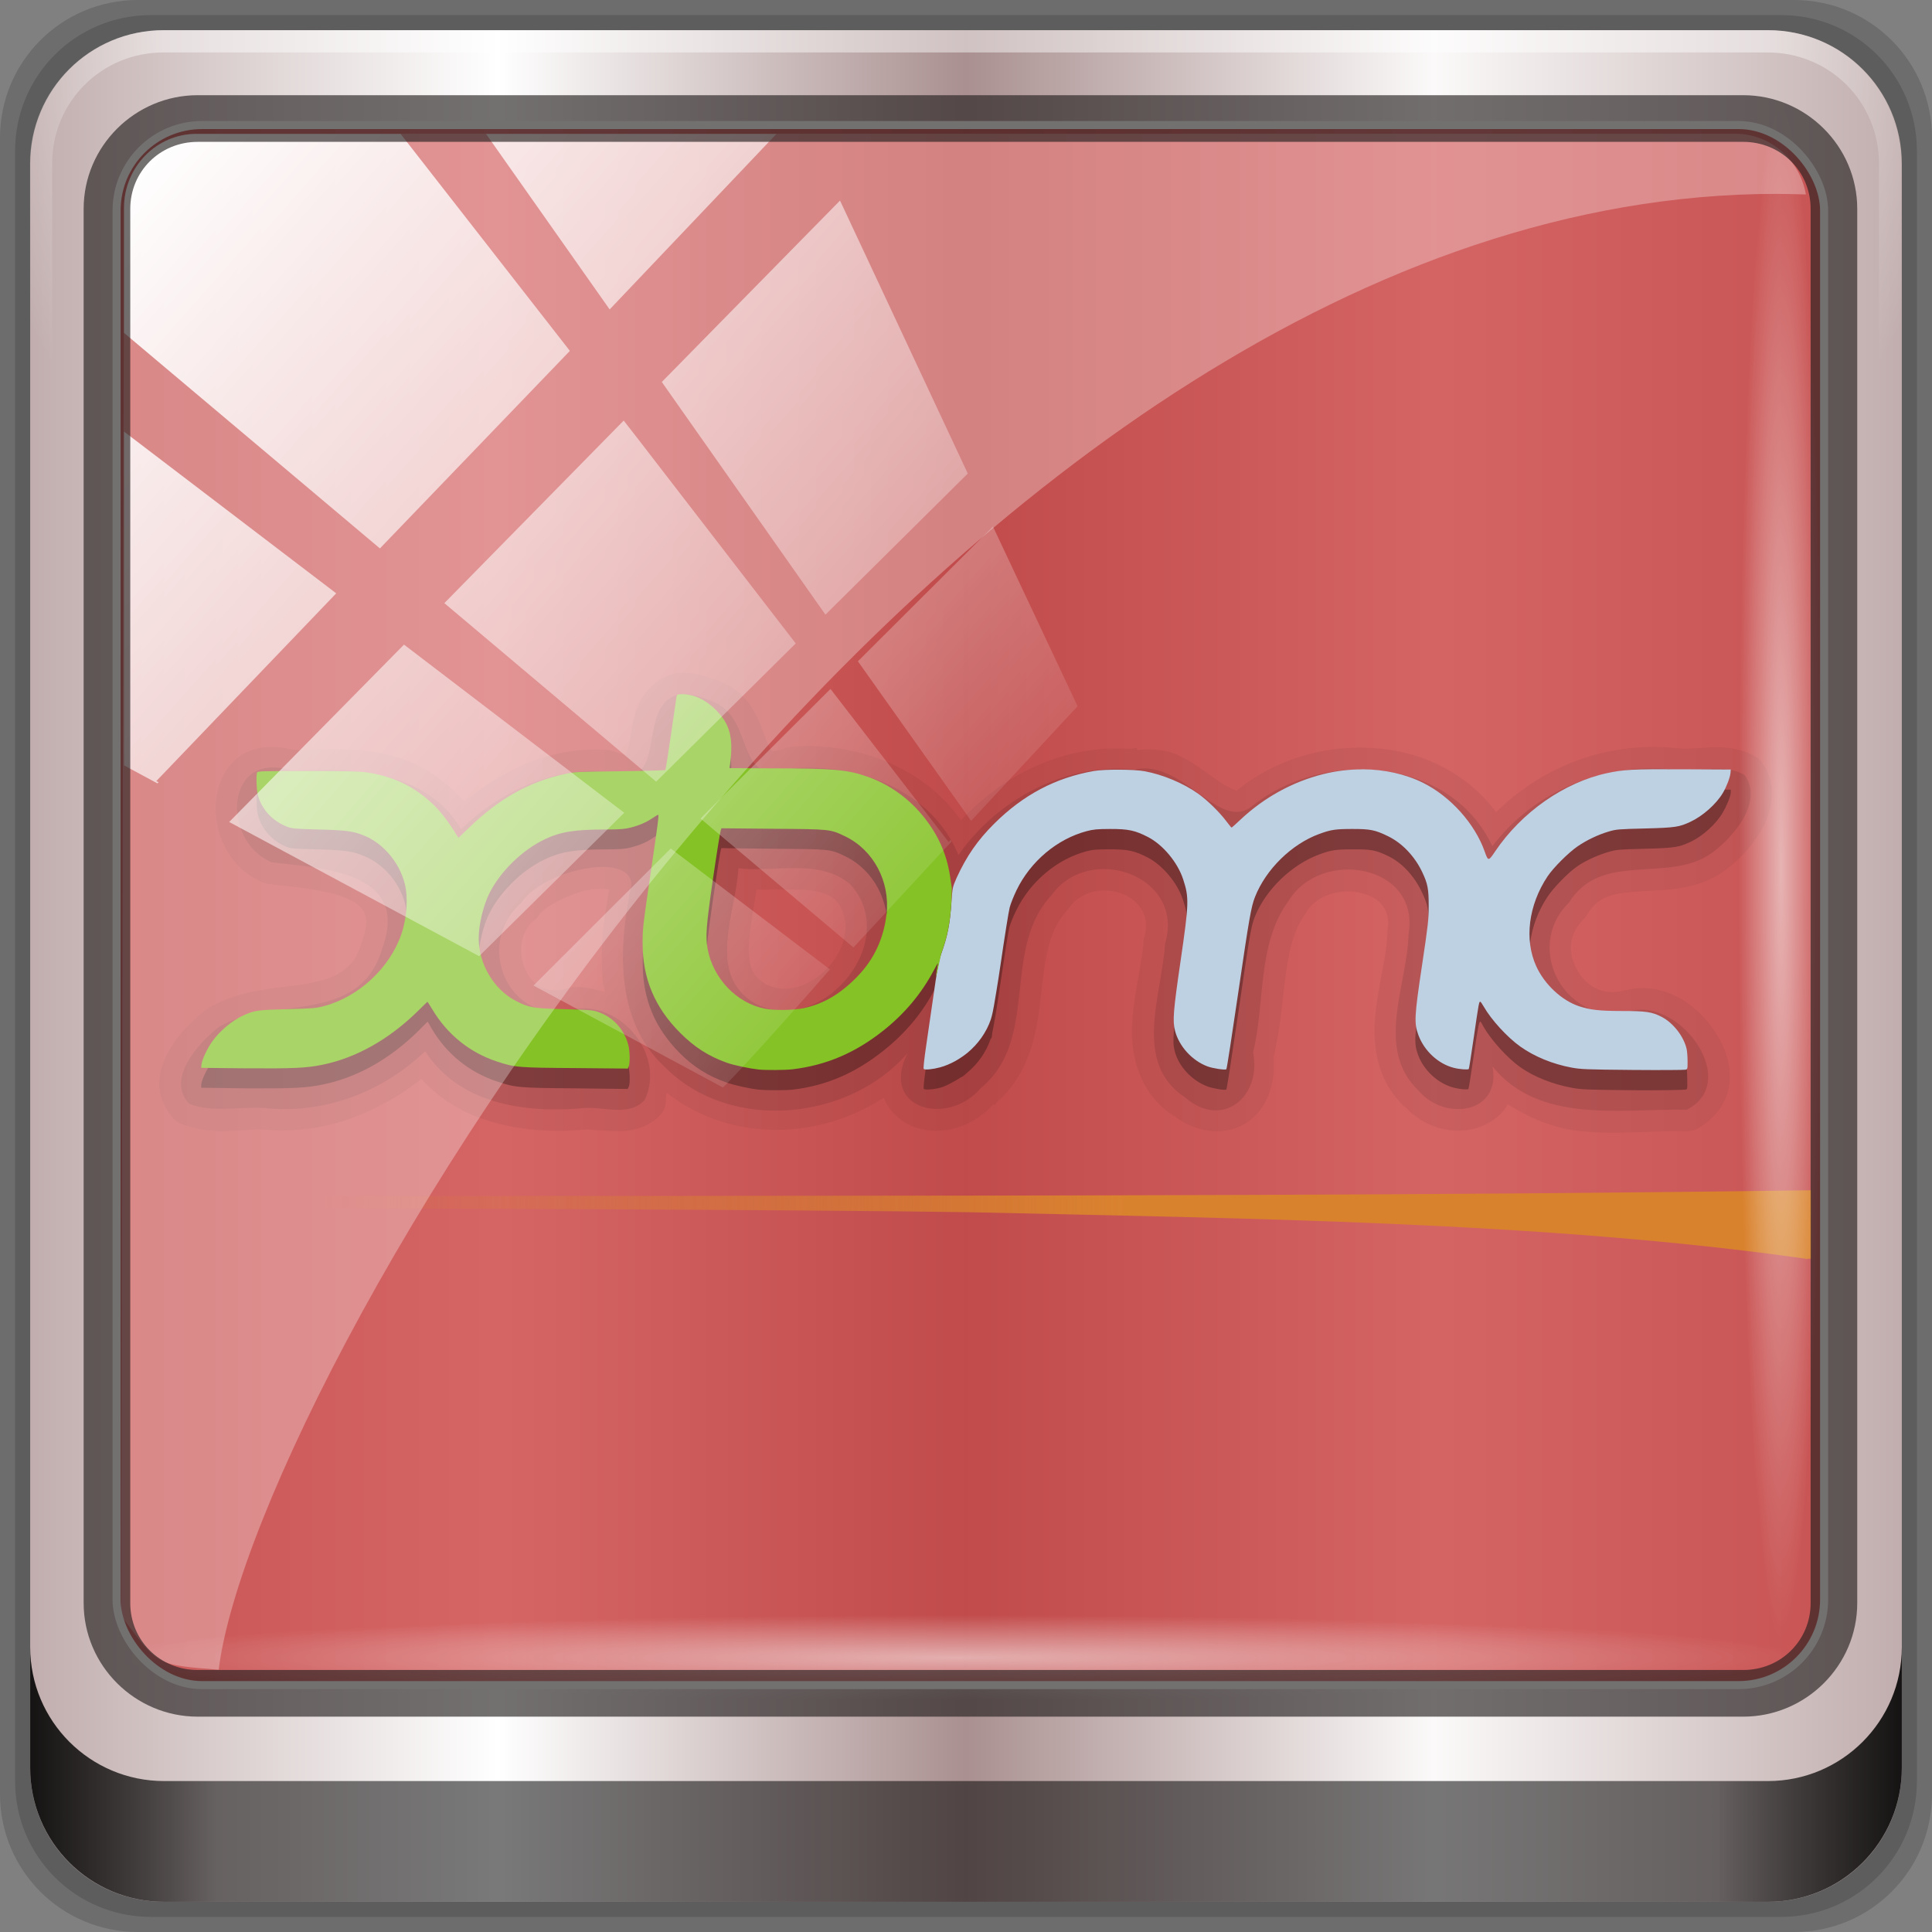 <?xml version="1.0" encoding="UTF-8" standalone="no"?>
<!-- Created with Inkscape (http://www.inkscape.org/) -->

<svg
   xmlns:dc="http://purl.org/dc/elements/1.1/"
   xmlns:cc="http://creativecommons.org/ns#"
   xmlns:rdf="http://www.w3.org/1999/02/22-rdf-syntax-ns#"
   xmlns:svg="http://www.w3.org/2000/svg"
   xmlns="http://www.w3.org/2000/svg"
   xmlns:xlink="http://www.w3.org/1999/xlink"
   xmlns:sodipodi="http://sodipodi.sourceforge.net/DTD/sodipodi-0.dtd"
   xmlns:inkscape="http://www.inkscape.org/namespaces/inkscape"
   version="1.0"
   width="96"
   height="96"
   id="svg2408"
   inkscape:version="0.48.5 r10040"
   sodipodi:docname="xbmc.svg">
  <rect width="100%" height="100%" fill="#808080" stroke="none"/>
  <sodipodi:namedview
     pagecolor="#ffffff"
     bordercolor="#666666"
     borderopacity="1"
     objecttolerance="10"
     gridtolerance="10"
     guidetolerance="10"
     inkscape:pageopacity="0"
     inkscape:pageshadow="2"
     inkscape:window-width="1280"
     inkscape:window-height="963"
     id="namedview4331"
     showgrid="false"
     inkscape:zoom="2.4583333"
     inkscape:cx="-1.6271186"
     inkscape:cy="64.271186"
     inkscape:window-x="0"
     inkscape:window-y="0"
     inkscape:window-maximized="1"
     inkscape:current-layer="g7390" />
  <defs
     id="defs2410">
    <linearGradient
       id="linearGradient3710">
      <stop
         id="stop3712"
         style="stop-color:#d9822e;stop-opacity:1"
         offset="0" />
      <stop
         id="stop3714"
         style="stop-color:#d9822e;stop-opacity:0"
         offset="1" />
    </linearGradient>
    <linearGradient
       x1="45.448"
       y1="92.54"
       x2="45.448"
       y2="7.017"
       id="ButtonShadow"
       gradientUnits="userSpaceOnUse"
       gradientTransform="scale(1.006,0.994)">
      <stop
         id="stop3750"
         style="stop-color:#000000;stop-opacity:1"
         offset="0" />
      <stop
         id="stop3752"
         style="stop-color:#000000;stop-opacity:0.588"
         offset="1" />
    </linearGradient>
    <linearGradient
       id="linearGradient3737">
      <stop
         id="stop3739"
         style="stop-color:#ffffff;stop-opacity:1"
         offset="0" />
      <stop
         id="stop3741"
         style="stop-color:#ffffff;stop-opacity:0"
         offset="1" />
    </linearGradient>
    <linearGradient
       id="linearGradient3700">
      <stop
         id="stop3702"
         style="stop-color:#344262;stop-opacity:1"
         offset="0" />
      <stop
         id="stop3704"
         style="stop-color:#4a5e8c;stop-opacity:1"
         offset="1" />
    </linearGradient>
    <filter
       color-interpolation-filters="sRGB"
       id="filter3174">
      <feGaussianBlur
         id="feGaussianBlur3176"
         stdDeviation="1.71" />
    </filter>
    <linearGradient
       x1="36.357"
       y1="6"
       x2="36.357"
       y2="63.893"
       id="linearGradient3188"
       xlink:href="#linearGradient3737"
       gradientUnits="userSpaceOnUse" />
    <filter
       x="-0.192"
       y="-0.192"
       width="1.384"
       height="1.384"
       color-interpolation-filters="sRGB"
       id="filter3794">
      <feGaussianBlur
         id="feGaussianBlur3796"
         stdDeviation="5.28" />
    </filter>
    <linearGradient
       x1="48"
       y1="20.221"
       x2="48"
       y2="138.661"
       id="linearGradient3613"
       xlink:href="#linearGradient3737"
       gradientUnits="userSpaceOnUse" />
    <radialGradient
       cx="48"
       cy="90.172"
       r="42"
       fx="48"
       fy="90.172"
       id="radialGradient3619"
       xlink:href="#linearGradient3737"
       gradientUnits="userSpaceOnUse"
       gradientTransform="matrix(1.157,0,0,0.996,-7.551,0.197)" />
    <clipPath
       id="clipPath3613">
      <rect
         width="84"
         height="84"
         rx="6"
         ry="6"
         x="6"
         y="6"
         id="rect3615"
         style="fill:#ffffff;fill-opacity:1;fill-rule:nonzero;stroke:none" />
    </clipPath>
    <linearGradient
       x1="48"
       y1="90"
       x2="48"
       y2="5.988"
       id="linearGradient3617"
       xlink:href="#linearGradient3700"
       gradientUnits="userSpaceOnUse" />
    <linearGradient
       x1="45.448"
       y1="92.54"
       x2="45.448"
       y2="7.017"
       id="ButtonShadow-0"
       gradientUnits="userSpaceOnUse"
       gradientTransform="matrix(1.006,0,0,0.994,100,0)">
      <stop
         id="stop3750-8"
         style="stop-color:#000000;stop-opacity:1"
         offset="0" />
      <stop
         id="stop3752-5"
         style="stop-color:#000000;stop-opacity:0.588"
         offset="1" />
    </linearGradient>
    <linearGradient
       x1="32.251"
       y1="6.132"
       x2="32.251"
       y2="90.239"
       id="linearGradient3780"
       xlink:href="#ButtonShadow-0"
       gradientUnits="userSpaceOnUse"
       gradientTransform="matrix(1.024,0,0,1.012,-1.143,-98.071)" />
    <linearGradient
       x1="32.251"
       y1="6.132"
       x2="32.251"
       y2="90.239"
       id="linearGradient3772"
       xlink:href="#ButtonShadow-0"
       gradientUnits="userSpaceOnUse"
       gradientTransform="matrix(1.024,0,0,1.012,-1.143,-98.071)" />
    <linearGradient
       x1="32.251"
       y1="6.132"
       x2="32.251"
       y2="90.239"
       id="linearGradient3725"
       xlink:href="#ButtonShadow-0"
       gradientUnits="userSpaceOnUse"
       gradientTransform="matrix(1.024,0,0,1.012,-1.143,-98.071)" />
    <linearGradient
       x1="32.251"
       y1="6.132"
       x2="32.251"
       y2="90.239"
       id="linearGradient3721"
       xlink:href="#ButtonShadow-0"
       gradientUnits="userSpaceOnUse"
       gradientTransform="translate(0,-97)" />
    <linearGradient
       x1="32.251"
       y1="6.132"
       x2="32.251"
       y2="90.239"
       id="linearGradient3026"
       xlink:href="#ButtonShadow-0"
       gradientUnits="userSpaceOnUse"
       gradientTransform="matrix(1.024,0,0,1.012,-1.143,-98.071)" />
    <linearGradient
       x1="56"
       y1="64"
       x2="16"
       y2="64"
       id="linearGradient3716"
       xlink:href="#linearGradient3710"
       gradientUnits="userSpaceOnUse" />
    <linearGradient
       id="linearGradient3693">
      <stop
         offset="0"
         style="stop-color:#72a6db;stop-opacity:1"
         id="stop3695" />
      <stop
         offset="1"
         style="stop-color:#4974aa;stop-opacity:1"
         id="stop3697" />
    </linearGradient>
    <linearGradient
       spreadMethod="pad"
       gradientTransform="scale(1.926,0.519)"
       gradientUnits="userSpaceOnUse"
       xlink:href="#linearGradient561-8"
       id="linearGradient4082-4"
       y2="68.898"
       x2="29.396"
       y1="63.282"
       x1="29.049" />
    <linearGradient
       id="linearGradient641-3">
      <stop
         offset="0"
         style="stop-color:#000000;stop-opacity:0.416"
         id="stop642-8" />
      <stop
         offset="1"
         style="stop-color:#000000;stop-opacity:0"
         id="stop643-0" />
    </linearGradient>
    <linearGradient
       spreadMethod="pad"
       gradientTransform="scale(1.847,0.541)"
       gradientUnits="userSpaceOnUse"
       xlink:href="#linearGradient641-3"
       id="linearGradient4080-1"
       y2="63.224"
       x2="30.472"
       y1="68.697"
       x1="29.954" />
    <linearGradient
       id="linearGradient3682">
      <stop
         offset="0"
         style="stop-color:#72a6db;stop-opacity:1"
         id="stop3684" />
      <stop
         offset="1"
         style="stop-color:#4974aa;stop-opacity:1"
         id="stop3686" />
    </linearGradient>
    <linearGradient
       spreadMethod="pad"
       gradientTransform="scale(1.517,0.659)"
       gradientUnits="userSpaceOnUse"
       xlink:href="#linearGradient561-8"
       id="linearGradient4078-2"
       y2="54.864"
       x2="37.26"
       y1="47.909"
       x1="36.83" />
    <linearGradient
       id="linearGradient3675">
      <stop
         offset="0"
         style="stop-color:#72a6db;stop-opacity:1"
         id="stop3677" />
      <stop
         offset="1"
         style="stop-color:#4974aa;stop-opacity:1"
         id="stop3679" />
    </linearGradient>
    <radialGradient
       spreadMethod="pad"
       gradientTransform="scale(1.04,0.961)"
       gradientUnits="userSpaceOnUse"
       xlink:href="#linearGradient561-8"
       id="radialGradient4076-4"
       fy="3.356"
       fx="32.369"
       r="6.057"
       cy="3.356"
       cx="32.369" />
    <linearGradient
       id="linearGradient3668">
      <stop
         offset="0"
         style="stop-color:#ffffff;stop-opacity:1"
         id="stop3670" />
      <stop
         offset="1"
         style="stop-color:#8f8f8f;stop-opacity:1"
         id="stop3672" />
    </linearGradient>
    <linearGradient
       spreadMethod="pad"
       gradientTransform="scale(0.888,1.127)"
       gradientUnits="userSpaceOnUse"
       xlink:href="#linearGradient556-8"
       id="linearGradient4074-0"
       y2="24.093"
       x2="28.115"
       y1="16.387"
       x1="27.607" />
    <linearGradient
       id="linearGradient3661">
      <stop
         offset="0"
         style="stop-color:#ffffff;stop-opacity:1"
         id="stop3663" />
      <stop
         offset="1"
         style="stop-color:#ffffff;stop-opacity:0.176"
         id="stop3665" />
    </linearGradient>
    <linearGradient
       spreadMethod="pad"
       gradientTransform="scale(0.96,1.042)"
       gradientUnits="userSpaceOnUse"
       xlink:href="#linearGradient635-7"
       id="linearGradient4072-4"
       y2="24.687"
       x2="25.338"
       y1="15.336"
       x1="25.033" />
    <linearGradient
       id="linearGradient3654">
      <stop
         offset="0"
         style="stop-color:#72a6db;stop-opacity:1"
         id="stop3656" />
      <stop
         offset="1"
         style="stop-color:#4974aa;stop-opacity:1"
         id="stop3658" />
    </linearGradient>
    <radialGradient
       spreadMethod="pad"
       gradientTransform="scale(1.122,0.891)"
       gradientUnits="userSpaceOnUse"
       xlink:href="#linearGradient561-8"
       id="radialGradient4070-9"
       fy="25.591"
       fx="56.925"
       r="5.343"
       cy="25.591"
       cx="56.925" />
    <linearGradient
       id="linearGradient604-4">
      <stop
         offset="0"
         style="stop-color:#000000;stop-opacity:0.239"
         id="stop605-6" />
      <stop
         offset="1"
         style="stop-color:#000000;stop-opacity:0"
         id="stop606-8" />
    </linearGradient>
    <linearGradient
       spreadMethod="pad"
       gradientTransform="scale(0.993,1.007)"
       gradientUnits="userSpaceOnUse"
       xlink:href="#linearGradient604-4"
       id="linearGradient4068-8"
       y2="21.709"
       x2="23.981"
       y1="41.885"
       x1="40.971" />
    <linearGradient
       id="linearGradient564-1">
      <stop
         offset="0"
         style="stop-color:#3278c6;stop-opacity:1"
         id="stop565-3" />
      <stop
         offset="1"
         style="stop-color:#264980;stop-opacity:1"
         id="stop566-4" />
    </linearGradient>
    <radialGradient
       spreadMethod="pad"
       gradientTransform="scale(0.993,1.007)"
       gradientUnits="userSpaceOnUse"
       xlink:href="#linearGradient564-1"
       id="radialGradient4066-6"
       fy="16.135"
       fx="15.486"
       r="27.532"
       cy="16.135"
       cx="15.486" />
    <linearGradient
       id="linearGradient635-7">
      <stop
         offset="0"
         style="stop-color:#ffffff;stop-opacity:1"
         id="stop636-2" />
      <stop
         offset="1"
         style="stop-color:#ffffff;stop-opacity:0.176"
         id="stop637-8" />
    </linearGradient>
    <linearGradient
       spreadMethod="pad"
       gradientTransform="scale(0.653,1.531)"
       gradientUnits="userSpaceOnUse"
       xlink:href="#linearGradient635-7"
       id="linearGradient4064-8"
       y2="14.642"
       x2="56.889"
       y1="5.456"
       x1="42.008" />
    <linearGradient
       id="linearGradient3635">
      <stop
         offset="0"
         style="stop-color:#72a6db;stop-opacity:1"
         id="stop3637" />
      <stop
         offset="1"
         style="stop-color:#4974aa;stop-opacity:1"
         id="stop3639" />
    </linearGradient>
    <linearGradient
       spreadMethod="pad"
       gradientTransform="scale(0.578,1.73)"
       gradientUnits="userSpaceOnUse"
       xlink:href="#linearGradient561-8"
       id="linearGradient4062-2"
       y2="18.199"
       x2="68.417"
       y1="9.709"
       x1="66.897" />
    <linearGradient
       id="linearGradient561-8">
      <stop
         offset="0"
         style="stop-color:#72a6db;stop-opacity:1"
         id="stop562-9" />
      <stop
         offset="1"
         style="stop-color:#4974aa;stop-opacity:1"
         id="stop563-6" />
    </linearGradient>
    <radialGradient
       spreadMethod="pad"
       gradientTransform="scale(1.061,0.942)"
       gradientUnits="userSpaceOnUse"
       xlink:href="#linearGradient561-8"
       id="radialGradient4060-3"
       fy="4.291"
       fx="31.638"
       r="6.114"
       cy="4.291"
       cx="31.638" />
    <linearGradient
       id="linearGradient556-8">
      <stop
         offset="0"
         style="stop-color:#ffffff;stop-opacity:1"
         id="stop557-9" />
      <stop
         offset="1"
         style="stop-color:#8f8f8f;stop-opacity:1"
         id="stop558-4" />
    </linearGradient>
    <radialGradient
       spreadMethod="pad"
       gradientTransform="scale(0.888,1.127)"
       gradientUnits="userSpaceOnUse"
       xlink:href="#linearGradient556-8"
       id="radialGradient4058-6"
       fy="13.492"
       fx="24.218"
       r="10.214"
       cy="13.492"
       cx="24.218" />
    <linearGradient
       y2="14.514"
       x2="50.528"
       y1="-28.642"
       x1="2.771"
       gradientUnits="userSpaceOnUse"
       id="linearGradient4767"
       xlink:href="#linearGradient4213-7"
       inkscape:collect="always" />
    <linearGradient
       id="linearGradient4213-7"
       inkscape:collect="always">
      <stop
         id="stop4215-6"
         offset="0"
         style="stop-color:#ffffff;stop-opacity:1;" />
      <stop
         id="stop4217-5"
         offset="1"
         style="stop-color:#ffffff;stop-opacity:0;" />
    </linearGradient>
    <clipPath
       id="clipPath4156-4"
       clipPathUnits="userSpaceOnUse">
      <path
         inkscape:connector-curvature="0"
         id="path4158-0"
         d="m 27.046,-55.695 -14.214,13.321 0.061,0 15.653,21.771 10.231,-10.546 C 38.562,-32.302 27.468,-54.819 27.046,-55.695 z M 9.647,-39.383 -5.241,-25.321 15.988,-7.806 26.372,-18.383 9.647,-39.383 z m 31.491,12.951 -9.741,9.714 8.945,12.458 7.781,-7.555 -6.984,-14.617 z m -49.84,4.379 -13.754,12.982 26.283,13.846 0.061,-0.062 -0.123,-0.062 L 13.599,-5.401 -8.702,-22.053 z m 38.015,7.401 -9.803,9.775 11.579,9.559 7.628,-7.401 -8.669,-11.009 -0.735,-0.925 z m 20.187,5.674 -7.383,7.216 6.188,8.542 5.82,-6.137 -4.626,-9.621 z m -32.195,6.322 -9.557,9.498 13.662,7.185 7.934,-7.678 -12.039,-9.004 z m 23.312,2.374 -7.107,6.938 8.363,6.907 5.361,-5.674 -0.061,-0.092 -0.092,0.123 -6.464,-8.203 z m -8.73,8.542 -7.505,7.339 10.354,5.458 c 1.397,-1.321 5.675,-6.123 5.851,-6.322 L 31.886,8.26 z"
         style="opacity:0.6;fill:#ffffff;fill-opacity:1;stroke:none" />
    </clipPath>
    <radialGradient
       r="43.199"
       fy="44.893"
       fx="13.948"
       cy="44.893"
       cx="13.948"
       gradientTransform="matrix(0.888,0,0,0.049,16.069,-98.752)"
       gradientUnits="userSpaceOnUse"
       id="radialGradient4143"
       xlink:href="#linearGradient4133"
       inkscape:collect="always" />
    <linearGradient
       id="linearGradient4133"
       inkscape:collect="always">
      <stop
         id="stop4135"
         offset="0"
         style="stop-color:#ffffff;stop-opacity:1;" />
      <stop
         id="stop4137"
         offset="1"
         style="stop-color:#ffffff;stop-opacity:0;" />
    </linearGradient>
    <radialGradient
       gradientUnits="userSpaceOnUse"
       gradientTransform="matrix(0.975,0,0,0.049,41.943,65.501)"
       r="43.199"
       fy="44.893"
       fx="13.948"
       cy="44.893"
       cx="13.948"
       id="radialGradient4139"
       xlink:href="#linearGradient4133"
       inkscape:collect="always" />
    <linearGradient
       gradientUnits="userSpaceOnUse"
       y2="88.172"
       x2="94.5"
       y1="88.172"
       x1="1.5"
       id="linearGradient4129"
       xlink:href="#linearGradient3832-0-6-1-1"
       inkscape:collect="always"
       gradientTransform="translate(8.044,-14.666)" />
    <linearGradient
       id="linearGradient3832-0-6-1-1">
      <stop
         id="stop3834-6-3-7-1"
         offset="0"
         style="stop-color:#000000;stop-opacity:1;" />
      <stop
         style="stop-color:#000000;stop-opacity:0.588;"
         offset="0.1"
         id="stop3872-2-4" />
      <stop
         id="stop3844-6-2-7-6"
         offset="0.9"
         style="stop-color:#000000;stop-opacity:0.588;" />
      <stop
         id="stop3836-5-0-2-9"
         offset="1"
         style="stop-color:#000000;stop-opacity:1;" />
    </linearGradient>
    <clipPath
       id="clipPath4194-1-2-5">
      <rect
         style="fill:#ff00ff;fill-opacity:1;fill-rule:nonzero;stroke:none"
         id="rect4196-1-6-2"
         y="6"
         x="6"
         ry="6"
         rx="6"
         height="84"
         width="84" />
    </clipPath>
    <linearGradient
       inkscape:collect="always"
       xlink:href="#linearGradient4071-3-8-2"
       id="linearGradient6414-8"
       gradientUnits="userSpaceOnUse"
       x1="48.234"
       y1="48.047"
       x2="126.139"
       y2="66.233" />
    <linearGradient
       id="linearGradient4071-3-8-2">
      <stop
         offset="0"
         style="stop-color:#000000;stop-opacity:1"
         id="stop4073-8-8-6" />
      <stop
         offset="1"
         style="stop-color:#000000;stop-opacity:0"
         id="stop4075-4-4-8" />
    </linearGradient>
    <linearGradient
       inkscape:collect="always"
       xlink:href="#linearGradient4047-2-9-1"
       id="linearGradient6416-7"
       gradientUnits="userSpaceOnUse"
       x1="48.055"
       y1="48.032"
       x2="126.673"
       y2="62.839" />
    <linearGradient
       id="linearGradient4047-2-9-1">
      <stop
         offset="0"
         style="stop-color:#000000;stop-opacity:1"
         id="stop4049-0-1-5" />
      <stop
         offset="1"
         style="stop-color:#000000;stop-opacity:0"
         id="stop4051-5-5-8" />
    </linearGradient>
    <linearGradient
       inkscape:collect="always"
       xlink:href="#linearGradient4047-2-9-1"
       id="linearGradient6418-1"
       gradientUnits="userSpaceOnUse"
       x1="47.997"
       y1="48.029"
       x2="127.052"
       y2="60.29" />
    <linearGradient
       id="linearGradient6996">
      <stop
         offset="0"
         style="stop-color:#000000;stop-opacity:1"
         id="stop6998" />
      <stop
         offset="1"
         style="stop-color:#000000;stop-opacity:0"
         id="stop7000" />
    </linearGradient>
    <linearGradient
       inkscape:collect="always"
       xlink:href="#linearGradient4047-2-9-1"
       id="linearGradient6420-5"
       gradientUnits="userSpaceOnUse"
       x1="47.998"
       y1="48.029"
       x2="127.416"
       y2="57.665" />
    <linearGradient
       id="linearGradient7003">
      <stop
         offset="0"
         style="stop-color:#000000;stop-opacity:1"
         id="stop7005" />
      <stop
         offset="1"
         style="stop-color:#000000;stop-opacity:0"
         id="stop7007" />
    </linearGradient>
    <radialGradient
       inkscape:collect="always"
       xlink:href="#linearGradient3796-9-2-7"
       id="radialGradient6422-6"
       gradientUnits="userSpaceOnUse"
       gradientTransform="matrix(1,0,0,0.985,-30,0.716)"
       cx="48.41"
       cy="47.598"
       fx="48.41"
       fy="47.598"
       r="30.64" />
    <linearGradient
       id="linearGradient3796-9-2-7">
      <stop
         offset="0"
         style="stop-color:#ffffff;stop-opacity:0"
         id="stop3798-4-9-5" />
      <stop
         offset="1"
         style="stop-color:#ffffff;stop-opacity:1"
         id="stop3800-9-6-6" />
    </linearGradient>
    <radialGradient
       inkscape:collect="always"
       xlink:href="#linearGradient3780-6-5-9-0"
       id="radialGradient6424-3"
       gradientUnits="userSpaceOnUse"
       gradientTransform="matrix(1,0,0,1.014,-30,-0.661)"
       cx="48.265"
       cy="47.887"
       fx="48.265"
       fy="47.887"
       r="28.879" />
    <linearGradient
       id="linearGradient3780-6-5-9-0">
      <stop
         offset="0"
         style="stop-color:#000000;stop-opacity:0"
         id="stop3782-4-0-0" />
      <stop
         offset="1"
         style="stop-color:#000000;stop-opacity:1"
         id="stop3784-9-4-1" />
    </linearGradient>
    <linearGradient
       inkscape:collect="always"
       xlink:href="#linearGradient4071-3-8-2"
       id="linearGradient6434-0"
       gradientUnits="userSpaceOnUse"
       x1="48.234"
       y1="48.047"
       x2="126.139"
       y2="66.233" />
    <linearGradient
       id="linearGradient7018">
      <stop
         offset="0"
         style="stop-color:#000000;stop-opacity:1"
         id="stop7020" />
      <stop
         offset="1"
         style="stop-color:#000000;stop-opacity:0"
         id="stop7022" />
    </linearGradient>
    <linearGradient
       inkscape:collect="always"
       xlink:href="#linearGradient4047-2-9-1"
       id="linearGradient6436-8"
       gradientUnits="userSpaceOnUse"
       x1="48.055"
       y1="48.032"
       x2="126.673"
       y2="62.839" />
    <linearGradient
       id="linearGradient7025">
      <stop
         offset="0"
         style="stop-color:#000000;stop-opacity:1"
         id="stop7027" />
      <stop
         offset="1"
         style="stop-color:#000000;stop-opacity:0"
         id="stop7029" />
    </linearGradient>
    <linearGradient
       inkscape:collect="always"
       xlink:href="#linearGradient4047-2-9-1"
       id="linearGradient6438-0"
       gradientUnits="userSpaceOnUse"
       x1="47.997"
       y1="48.029"
       x2="127.052"
       y2="60.29" />
    <linearGradient
       id="linearGradient7032">
      <stop
         offset="0"
         style="stop-color:#000000;stop-opacity:1"
         id="stop7034" />
      <stop
         offset="1"
         style="stop-color:#000000;stop-opacity:0"
         id="stop7036" />
    </linearGradient>
    <linearGradient
       inkscape:collect="always"
       xlink:href="#linearGradient4047-2-9-1"
       id="linearGradient6440-3"
       gradientUnits="userSpaceOnUse"
       x1="47.998"
       y1="48.029"
       x2="127.416"
       y2="57.665" />
    <linearGradient
       id="linearGradient7039">
      <stop
         offset="0"
         style="stop-color:#000000;stop-opacity:1"
         id="stop7041" />
      <stop
         offset="1"
         style="stop-color:#000000;stop-opacity:0"
         id="stop7043" />
    </linearGradient>
    <linearGradient
       inkscape:collect="always"
       xlink:href="#linearGradient4071-3-8-2"
       id="linearGradient6442-5"
       gradientUnits="userSpaceOnUse"
       x1="48.234"
       y1="48.047"
       x2="126.139"
       y2="66.233" />
    <linearGradient
       id="linearGradient7046">
      <stop
         offset="0"
         style="stop-color:#000000;stop-opacity:1"
         id="stop7048" />
      <stop
         offset="1"
         style="stop-color:#000000;stop-opacity:0"
         id="stop7050" />
    </linearGradient>
    <linearGradient
       inkscape:collect="always"
       xlink:href="#linearGradient4047-2-9-1"
       id="linearGradient6444-4"
       gradientUnits="userSpaceOnUse"
       x1="48.055"
       y1="48.032"
       x2="126.673"
       y2="62.839" />
    <linearGradient
       id="linearGradient7053">
      <stop
         offset="0"
         style="stop-color:#000000;stop-opacity:1"
         id="stop7055" />
      <stop
         offset="1"
         style="stop-color:#000000;stop-opacity:0"
         id="stop7057" />
    </linearGradient>
    <linearGradient
       inkscape:collect="always"
       xlink:href="#linearGradient4047-2-9-1"
       id="linearGradient6446-1"
       gradientUnits="userSpaceOnUse"
       x1="47.997"
       y1="48.029"
       x2="127.052"
       y2="60.29" />
    <linearGradient
       id="linearGradient7060">
      <stop
         offset="0"
         style="stop-color:#000000;stop-opacity:1"
         id="stop7062" />
      <stop
         offset="1"
         style="stop-color:#000000;stop-opacity:0"
         id="stop7064" />
    </linearGradient>
    <linearGradient
       inkscape:collect="always"
       xlink:href="#linearGradient4047-2-9-1"
       id="linearGradient6448-0"
       gradientUnits="userSpaceOnUse"
       x1="47.998"
       y1="48.029"
       x2="127.416"
       y2="57.665" />
    <linearGradient
       id="linearGradient7067">
      <stop
         offset="0"
         style="stop-color:#000000;stop-opacity:1"
         id="stop7069" />
      <stop
         offset="1"
         style="stop-color:#000000;stop-opacity:0"
         id="stop7071" />
    </linearGradient>
    <radialGradient
       r="41"
       fy="6.213"
       fx="158"
       cy="6.213"
       cx="158"
       gradientTransform="matrix(0,1.621,-2.038,0,160.664,-243.037)"
       gradientUnits="userSpaceOnUse"
       id="radialGradient4073"
       xlink:href="#linearGradient3888-8-4-8-6"
       inkscape:collect="always" />
    <linearGradient
       id="linearGradient3888-8-4-8-6"
       inkscape:collect="always">
      <stop
         id="stop3890-4-7-9-7"
         offset="0"
         style="stop-color:#ffffff;stop-opacity:1;" />
      <stop
         id="stop3892-5-8-2-7"
         offset="1"
         style="stop-color:#ffffff;stop-opacity:0;" />
    </linearGradient>
    <radialGradient
       r="42"
       fy="-27"
       fx="48"
       cy="-27"
       cx="48"
       gradientTransform="matrix(-1.072,0,0,-0.875,199.464,-19.126)"
       gradientUnits="userSpaceOnUse"
       id="radialGradient4075"
       xlink:href="#linearGradient4091-0-3-0-7"
       inkscape:collect="always" />
    <linearGradient
       id="linearGradient4091-0-3-0-7">
      <stop
         id="stop4093-3-6-4-2"
         offset="0"
         style="stop-color:#ffffff;stop-opacity:1;" />
      <stop
         style="stop-color:#ffffff;stop-opacity:1;"
         offset="0.8"
         id="stop4099-6-1-8-3" />
      <stop
         id="stop4095-1-0-7-9"
         offset="1"
         style="stop-color:#ffffff;stop-opacity:0;" />
    </linearGradient>
    <linearGradient
       y2="47"
       x2="90"
       y1="47"
       x1="6"
       gradientTransform="matrix(1.107,0,0,1.107,2.901,-18.701)"
       gradientUnits="userSpaceOnUse"
       id="linearGradient4071"
       xlink:href="#linearGradient6139-0"
       inkscape:collect="always" />
    <linearGradient
       id="linearGradient6139-0">
      <stop
         style="stop-color:#c1adad;stop-opacity:1;"
         offset="0"
         id="stop6141-2" />
      <stop
         id="stop6151-0"
         offset="0.25"
         style="stop-color:#ffffff;stop-opacity:1;" />
      <stop
         id="stop6147-1"
         offset="0.5"
         style="stop-color:#aa9090;stop-opacity:1;" />
      <stop
         style="stop-color:#fbf9f9;stop-opacity:1;"
         offset="0.75"
         id="stop6149-4" />
      <stop
         style="stop-color:#c1adad;stop-opacity:1;"
         offset="1"
         id="stop6143-4" />
    </linearGradient>
    <linearGradient
       inkscape:collect="always"
       xlink:href="#linearGradient6139-0"
       id="linearGradient7426"
       gradientUnits="userSpaceOnUse"
       gradientTransform="matrix(1.107,0,0,1.107,2.901,-18.701)"
       x1="6"
       y1="47"
       x2="90"
       y2="47" />
    <radialGradient
       inkscape:collect="always"
       xlink:href="#linearGradient3888-8-4-8-6"
       id="radialGradient7428"
       gradientUnits="userSpaceOnUse"
       gradientTransform="matrix(0,1.621,-2.038,0,65.295,-227.084)"
       cx="158"
       cy="6.213"
       fx="158"
       fy="6.213"
       r="41" />
    <radialGradient
       inkscape:collect="always"
       xlink:href="#linearGradient4091-0-3-0-7"
       id="radialGradient7430"
       gradientUnits="userSpaceOnUse"
       gradientTransform="matrix(-1.072,0,0,-0.875,199.464,-19.126)"
       cx="48"
       cy="-27"
       fx="48"
       fy="-27"
       r="42" />
    <linearGradient
       inkscape:collect="always"
       xlink:href="#linearGradient3832-0-6-1-1"
       id="linearGradient7460"
       gradientUnits="userSpaceOnUse"
       gradientTransform="translate(8.044,-14.666)"
       x1="1.5"
       y1="88.172"
       x2="94.5"
       y2="88.172" />
    <radialGradient
       inkscape:collect="always"
       xlink:href="#linearGradient4133"
       id="radialGradient7462"
       gradientUnits="userSpaceOnUse"
       gradientTransform="matrix(0.975,0,0,0.049,41.943,65.501)"
       cx="13.948"
       cy="44.893"
       fx="13.948"
       fy="44.893"
       r="43.199" />
    <radialGradient
       inkscape:collect="always"
       xlink:href="#linearGradient4133"
       id="radialGradient7464"
       gradientUnits="userSpaceOnUse"
       gradientTransform="matrix(0.888,0,0,0.049,16.069,-98.752)"
       cx="13.948"
       cy="44.893"
       fx="13.948"
       fy="44.893"
       r="43.199" />
    <linearGradient
       inkscape:collect="always"
       xlink:href="#linearGradient4213-7"
       id="linearGradient7466"
       gradientUnits="userSpaceOnUse"
       x1="2.771"
       y1="-28.642"
       x2="50.528"
       y2="14.514" />
    <linearGradient
       gradientTransform="scale(1.006,0.994)"
       gradientUnits="userSpaceOnUse"
       id="ButtonShadow-6"
       y2="7.017"
       x2="45.448"
       y1="92.54"
       x1="45.448">
      <stop
         offset="0"
         style="stop-color:#000000;stop-opacity:1"
         id="stop3750-4" />
      <stop
         offset="1"
         style="stop-color:#000000;stop-opacity:0.588"
         id="stop3752-4" />
    </linearGradient>
    <filter
       id="filter3174-0"
       color-interpolation-filters="sRGB">
      <feGaussianBlur
         stdDeviation="1.71"
         id="feGaussianBlur3176-7" />
    </filter>
    <linearGradient
       gradientUnits="userSpaceOnUse"
       xlink:href="#linearGradient4281-6-7"
       id="linearGradient4416"
       y2="80"
       x2="48"
       y1="16"
       x1="48" />
    <linearGradient
       id="linearGradient4281-6-7">
      <stop
         offset="0"
         style="stop-color:#1e1e1e;stop-opacity:1"
         id="stop4283-9-0" />
      <stop
         offset="1"
         style="stop-color:#505050;stop-opacity:1"
         id="stop4285-8-2" />
    </linearGradient>
    <linearGradient
       gradientTransform="scale(1.006,0.994)"
       gradientUnits="userSpaceOnUse"
       id="ButtonShadow-1"
       y2="7.017"
       x2="45.448"
       y1="92.54"
       x1="45.448">
      <stop
         offset="0"
         style="stop-color:#000000;stop-opacity:1"
         id="stop3750-9" />
      <stop
         offset="1"
         style="stop-color:#000000;stop-opacity:0.588"
         id="stop3752-9" />
    </linearGradient>
    <filter
       id="filter3174-3"
       color-interpolation-filters="sRGB">
      <feGaussianBlur
         stdDeviation="1.71"
         id="feGaussianBlur3176-6" />
    </filter>
    <linearGradient
       gradientTransform="matrix(0,1,-1,0,70.996,0.004)"
       gradientUnits="userSpaceOnUse"
       xlink:href="#linearGradient4281-6-1"
       id="linearGradient3299"
       y2="47.996"
       x2="79.996"
       y1="47.996"
       x1="15.996" />
    <linearGradient
       id="linearGradient4281-6-1">
      <stop
         offset="0"
         style="stop-color:#1e1e1e;stop-opacity:1"
         id="stop4283-9-3" />
      <stop
         offset="1"
         style="stop-color:#505050;stop-opacity:1"
         id="stop4285-8-23" />
    </linearGradient>
    <linearGradient
       gradientTransform="matrix(1.024,0,0,1.012,-1.143,-98.071)"
       gradientUnits="userSpaceOnUse"
       xlink:href="#ButtonShadow-0-1"
       id="linearGradient3059"
       y2="90.239"
       x2="32.251"
       y1="6.132"
       x1="32.251" />
    <linearGradient
       gradientTransform="translate(0,-97)"
       gradientUnits="userSpaceOnUse"
       xlink:href="#ButtonShadow-0-1"
       id="linearGradient3721-5"
       y2="90.239"
       x2="32.251"
       y1="6.132"
       x1="32.251" />
    <linearGradient
       gradientTransform="matrix(1.024,0,0,1.012,-1.143,-98.071)"
       gradientUnits="userSpaceOnUse"
       xlink:href="#ButtonShadow-0-1"
       id="linearGradient3725-7"
       y2="90.239"
       x2="32.251"
       y1="6.132"
       x1="32.251" />
    <linearGradient
       gradientTransform="matrix(1.024,0,0,1.012,-1.143,-98.071)"
       gradientUnits="userSpaceOnUse"
       xlink:href="#ButtonShadow-0-1"
       id="linearGradient3772-9"
       y2="90.239"
       x2="32.251"
       y1="6.132"
       x1="32.251" />
    <linearGradient
       gradientTransform="matrix(1.024,0,0,1.012,-1.143,-98.071)"
       gradientUnits="userSpaceOnUse"
       xlink:href="#ButtonShadow-0-1"
       id="linearGradient3780-8"
       y2="90.239"
       x2="32.251"
       y1="6.132"
       x1="32.251" />
    <linearGradient
       gradientTransform="matrix(1.006,0,0,0.994,100,0)"
       gradientUnits="userSpaceOnUse"
       id="ButtonShadow-0-1"
       y2="7.017"
       x2="45.448"
       y1="92.54"
       x1="45.448">
      <stop
         offset="0"
         style="stop-color:#000000;stop-opacity:1"
         id="stop3750-8-7" />
      <stop
         offset="1"
         style="stop-color:#000000;stop-opacity:0.588"
         id="stop3752-5-4" />
    </linearGradient>
    <linearGradient
       gradientUnits="userSpaceOnUse"
       xlink:href="#linearGradient4208"
       id="linearGradient4214"
       y2="5.988"
       x2="48"
       y1="90"
       x1="48" />
    <linearGradient
       gradientUnits="userSpaceOnUse"
       xlink:href="#linearGradient4084"
       id="linearGradient4206"
       y2="5.988"
       x2="48"
       y1="90"
       x1="48" />
    <linearGradient
       gradientUnits="userSpaceOnUse"
       xlink:href="#linearGradient3737-6"
       id="linearGradient4152"
       y2="109.107"
       x2="48"
       y1="6"
       x1="48" />
    <linearGradient
       spreadMethod="pad"
       gradientTransform="scale(1.926,0.519)"
       gradientUnits="userSpaceOnUse"
       xlink:href="#linearGradient561"
       id="linearGradient4082"
       y2="68.898"
       x2="29.396"
       y1="63.282"
       x1="29.049" />
    <linearGradient
       spreadMethod="pad"
       gradientTransform="scale(1.847,0.541)"
       gradientUnits="userSpaceOnUse"
       xlink:href="#linearGradient641"
       id="linearGradient4080"
       y2="63.224"
       x2="30.472"
       y1="68.697"
       x1="29.954" />
    <linearGradient
       spreadMethod="pad"
       gradientTransform="scale(1.517,0.659)"
       gradientUnits="userSpaceOnUse"
       xlink:href="#linearGradient561"
       id="linearGradient4078"
       y2="54.864"
       x2="37.26"
       y1="47.909"
       x1="36.83" />
    <radialGradient
       spreadMethod="pad"
       gradientTransform="scale(1.04,0.961)"
       gradientUnits="userSpaceOnUse"
       xlink:href="#linearGradient561"
       id="radialGradient4076"
       fy="3.356"
       fx="32.369"
       r="6.057"
       cy="3.356"
       cx="32.369" />
    <linearGradient
       spreadMethod="pad"
       gradientTransform="scale(0.888,1.127)"
       gradientUnits="userSpaceOnUse"
       xlink:href="#linearGradient556"
       id="linearGradient4074"
       y2="24.093"
       x2="28.115"
       y1="16.387"
       x1="27.607" />
    <linearGradient
       spreadMethod="pad"
       gradientTransform="scale(0.96,1.042)"
       gradientUnits="userSpaceOnUse"
       xlink:href="#linearGradient635"
       id="linearGradient4072"
       y2="24.687"
       x2="25.338"
       y1="15.336"
       x1="25.033" />
    <radialGradient
       spreadMethod="pad"
       gradientTransform="scale(1.122,0.891)"
       gradientUnits="userSpaceOnUse"
       xlink:href="#linearGradient561"
       id="radialGradient4070"
       fy="25.591"
       fx="56.925"
       r="5.343"
       cy="25.591"
       cx="56.925" />
    <linearGradient
       spreadMethod="pad"
       gradientTransform="scale(0.993,1.007)"
       gradientUnits="userSpaceOnUse"
       xlink:href="#linearGradient604"
       id="linearGradient4068"
       y2="21.709"
       x2="23.981"
       y1="41.885"
       x1="40.971" />
    <radialGradient
       spreadMethod="pad"
       gradientTransform="scale(0.993,1.007)"
       gradientUnits="userSpaceOnUse"
       xlink:href="#linearGradient564"
       id="radialGradient4066"
       fy="16.135"
       fx="15.486"
       r="27.532"
       cy="16.135"
       cx="15.486" />
    <linearGradient
       spreadMethod="pad"
       gradientTransform="scale(0.653,1.531)"
       gradientUnits="userSpaceOnUse"
       xlink:href="#linearGradient635"
       id="linearGradient4064"
       y2="14.642"
       x2="56.889"
       y1="5.456"
       x1="42.008" />
    <linearGradient
       spreadMethod="pad"
       gradientTransform="scale(0.578,1.73)"
       gradientUnits="userSpaceOnUse"
       xlink:href="#linearGradient561"
       id="linearGradient4062"
       y2="18.199"
       x2="68.417"
       y1="9.709"
       x1="66.897" />
    <radialGradient
       spreadMethod="pad"
       gradientTransform="scale(1.061,0.942)"
       gradientUnits="userSpaceOnUse"
       xlink:href="#linearGradient561"
       id="radialGradient4060"
       fy="4.291"
       fx="31.638"
       r="6.114"
       cy="4.291"
       cx="31.638" />
    <radialGradient
       spreadMethod="pad"
       gradientTransform="scale(0.888,1.127)"
       gradientUnits="userSpaceOnUse"
       xlink:href="#linearGradient556"
       id="radialGradient4058"
       fy="13.492"
       fx="24.218"
       r="10.214"
       cy="13.492"
       cx="24.218" />
    <linearGradient
       id="linearGradient641">
      <stop
         offset="0"
         style="stop-color:#000000;stop-opacity:0.416"
         id="stop642" />
      <stop
         offset="1"
         style="stop-color:#000000;stop-opacity:0"
         id="stop643" />
    </linearGradient>
    <linearGradient
       id="linearGradient604">
      <stop
         offset="0"
         style="stop-color:#000000;stop-opacity:0.239"
         id="stop605" />
      <stop
         offset="1"
         style="stop-color:#000000;stop-opacity:0"
         id="stop606" />
    </linearGradient>
    <linearGradient
       id="linearGradient564">
      <stop
         offset="0"
         style="stop-color:#3278c6;stop-opacity:1"
         id="stop565" />
      <stop
         offset="1"
         style="stop-color:#264980;stop-opacity:1"
         id="stop566" />
    </linearGradient>
    <linearGradient
       id="linearGradient635">
      <stop
         offset="0"
         style="stop-color:#ffffff;stop-opacity:1"
         id="stop636" />
      <stop
         offset="1"
         style="stop-color:#ffffff;stop-opacity:0.176"
         id="stop637" />
    </linearGradient>
    <linearGradient
       id="linearGradient561">
      <stop
         offset="0"
         style="stop-color:#72a6db;stop-opacity:1"
         id="stop562" />
      <stop
         offset="1"
         style="stop-color:#4974aa;stop-opacity:1"
         id="stop563" />
    </linearGradient>
    <linearGradient
       id="linearGradient556">
      <stop
         offset="0"
         style="stop-color:#ffffff;stop-opacity:1"
         id="stop557" />
      <stop
         offset="1"
         style="stop-color:#8f8f8f;stop-opacity:1"
         id="stop558" />
    </linearGradient>
    <clipPath
       id="clipPath3613-0">
      <rect
         style="fill:#ffffff;fill-opacity:1;fill-rule:nonzero;stroke:none"
         id="rect3615-8"
         y="6"
         x="6"
         ry="6"
         rx="6"
         height="84"
         width="84" />
    </clipPath>
    <radialGradient
       gradientTransform="matrix(1.157,0,0,0.996,-7.551,0.197)"
       gradientUnits="userSpaceOnUse"
       xlink:href="#linearGradient3737-6"
       id="radialGradient3619-3"
       fy="90.172"
       fx="48"
       r="42"
       cy="90.172"
       cx="48" />
    <linearGradient
       gradientUnits="userSpaceOnUse"
       xlink:href="#linearGradient3737-6"
       id="linearGradient3613-4"
       y2="138.661"
       x2="48"
       y1="20.221"
       x1="48" />
    <filter
       id="filter3794-0"
       color-interpolation-filters="sRGB"
       height="1.384"
       width="1.384"
       y="-0.192"
       x="-0.192">
      <feGaussianBlur
         stdDeviation="5.28"
         id="feGaussianBlur3796-6" />
    </filter>
    <linearGradient
       gradientUnits="userSpaceOnUse"
       xlink:href="#linearGradient3737-6"
       id="linearGradient3188-8"
       y2="63.893"
       x2="36.357"
       y1="6"
       x1="36.357" />
    <filter
       id="filter3174-1"
       color-interpolation-filters="sRGB">
      <feGaussianBlur
         stdDeviation="1.71"
         id="feGaussianBlur3176-3" />
    </filter>
    <linearGradient
       id="linearGradient3737-6">
      <stop
         offset="0"
         style="stop-color:#ffffff;stop-opacity:1"
         id="stop3739-4" />
      <stop
         offset="1"
         style="stop-color:#ffffff;stop-opacity:0"
         id="stop3741-3" />
    </linearGradient>
    <linearGradient
       gradientTransform="scale(1.006,0.994)"
       gradientUnits="userSpaceOnUse"
       id="ButtonShadow-05"
       y2="7.017"
       x2="45.448"
       y1="92.54"
       x1="45.448">
      <stop
         offset="0"
         style="stop-color:#000000;stop-opacity:1"
         id="stop3750-46" />
      <stop
         offset="1"
         style="stop-color:#000000;stop-opacity:0.588"
         id="stop3752-0" />
    </linearGradient>
    <linearGradient
       id="linearGradient4084">
      <stop
         offset="0"
         style="stop-color:#537d6b;stop-opacity:1"
         id="stop4086" />
      <stop
         offset="1"
         style="stop-color:#92bbaa;stop-opacity:1"
         id="stop4088" />
    </linearGradient>
    <linearGradient
       id="linearGradient4208">
      <stop
         offset="0"
         style="stop-color:#f3840c;stop-opacity:1"
         id="stop4210" />
      <stop
         offset="1"
         style="stop-color:#f2b80c;stop-opacity:1"
         id="stop4212" />
    </linearGradient>
    <linearGradient
       x1="56"
       y1="64"
       x2="16"
       y2="64"
       id="linearGradient3716-3"
       xlink:href="#linearGradient3710-7"
       gradientUnits="userSpaceOnUse" />
    <linearGradient
       id="linearGradient3710-7">
      <stop
         id="stop3712-9"
         style="stop-color:#d9822e;stop-opacity:1"
         offset="0" />
      <stop
         id="stop3714-0"
         style="stop-color:#d9822e;stop-opacity:0"
         offset="1" />
    </linearGradient>
    <linearGradient
       y2="64"
       x2="16"
       y1="64"
       x1="56"
       gradientUnits="userSpaceOnUse"
       id="linearGradient17603"
       xlink:href="#linearGradient3710-7"
       inkscape:collect="always" />
  </defs>
  <g
     id="g7410">
    <g
       id="layer1-9"
       inkscape:label="Layer 1"
       transform="translate(-1e-6,32)">
      <g
         id="g7390"
         transform="translate(-8.044,-17.334)">
        <path
           inkscape:connector-curvature="0"
           id="path3288"
           d="m 97.187,-14.666 -82.286,0 c -3.799,0 -6.857,3.058 -6.857,6.857 l 0,82.286 c 0,3.799 3.058,6.857 6.857,6.857 l 82.286,0 c 3.799,0 6.857,-3.058 6.857,-6.857 l 0,-82.286 c 0,-3.799 -3.058,-6.857 -6.857,-6.857 z"
           style="opacity:0.15;fill:#000000;fill-opacity:1;fill-rule:nonzero;stroke:none;display:inline" />
        <path
           style="opacity:0.15;fill:#000000;fill-opacity:1;fill-rule:nonzero;stroke:none;display:inline"
           d="m 96.544,-13.916 -81,0 c -3.739,0 -6.75,3.01 -6.75,6.75 l 0,81 c 0,3.74 3.011,6.75 6.75,6.75 l 81,0 c 3.74,0 6.75,-3.01 6.75,-6.75 l 0,-81 c 0,-3.739 -3.01,-6.75 -6.75,-6.75 z"
           id="path4085"
           inkscape:connector-curvature="0" />
        <path
           inkscape:connector-curvature="0"
           id="rect4251-1"
           d="m 95.901,-13.166 -79.714,0 c -3.68,0 -6.643,2.963 -6.643,6.643 l 0,79.714 c 0,3.68 2.963,6.643 6.643,6.643 l 79.714,0 c 3.68,0 6.643,-2.963 6.643,-6.643 l 0,-79.714 c 0,-3.68 -2.963,-6.643 -6.643,-6.643 z"
           style="fill:url(#linearGradient7426);fill-opacity:1;fill-rule:nonzero;stroke:none;display:inline" />
        <rect
           transform="translate(8.044,-14.666)"
           style="fill:#c83737;fill-opacity:0.767;stroke:#ffffff;stroke-width:0.4;stroke-linecap:round;stroke-linejoin:round;stroke-miterlimit:4;stroke-opacity:1;stroke-dasharray:none;stroke-dashoffset:0"
           id="rect4301"
           width="84.846"
           height="77.52"
           x="5.793"
           y="6.213"
           ry="4.25" />
        <g
           transform="matrix(1.107,0,0,1.107,-107.813,-18.148)"
           id="g3272">
          <path
             style="opacity:0.45;fill:url(#radialGradient7430);fill-opacity:1;fill-rule:nonzero;stroke:none;display:inline"
             d="m 112,4.5 c -3.324,0 -6,2.676 -6,6 l 0,15 1,0 0,-15 c 0,-2.787 2.213,-5 5,-5 l 72,0 c 2.787,0 5,2.213 5,5 l 0,15 1,0 0,-15 c 0,-3.324 -2.676,-6 -6,-6 l -72,0 z"
             id="path4236-5"
             inkscape:connector-curvature="0" />
        </g>
        <path
           id="path4118"
           d="m 9.544,67.178 0,6 c 0,3.68 2.976,6.656 6.656,6.656 l 79.688,0 c 3.68,0 6.656,-2.976 6.656,-6.656 l 0,-6 c 0,3.68 -2.976,6.656 -6.656,6.656 l -79.688,0 c -3.68,0 -6.656,-2.976 -6.656,-6.656 z"
           style="opacity:0.891;fill:url(#linearGradient7460);fill-opacity:1;fill-rule:nonzero;stroke:none;display:inline"
           inkscape:connector-curvature="0" />
        <rect
           ry="4.25"
           rx="0"
           y="65.584"
           x="13.419"
           height="4.25"
           width="84.25"
           id="rect4131"
           style="opacity:0.55;fill:url(#radialGradient7462);fill-opacity:1;stroke:none" />
        <g
           id="layer4"
           transform="translate(8.044,-17.492)">
          <path
             d="m 33.719,36.25 c -0.971,0.154 -1.707,0.911 -2,1.594 -0.293,0.682 -0.344,1.329 -0.438,1.812 -0.093,0.484 -0.236,0.697 -0.188,0.656 0.048,-0.041 0.06,0.092 -0.625,-0.156 a 1.074,1.074 0 0 0 -0.281,-0.062 c -2.694,-0.214 -5.142,0.952 -7.125,2.562 C 22.065,41.515 20.817,40.715 19.469,40.375 17.915,39.983 16.32,40.03 14.875,40.094 14.747,40.099 14.594,40.056 14.469,40.062 13.557,39.857 12.667,39.91 12,40.344 c -0.766,0.499 -1.142,1.316 -1.25,2.125 -0.215,1.618 0.553,3.481 2.344,4.219 A 1.074,1.074 0 0 0 13.375,46.75 c 1.287,0.159 2.92,0.299 3.875,0.719 0.478,0.21 0.73,0.444 0.844,0.688 0.114,0.244 0.192,0.624 -0.094,1.406 a 1.074,1.074 0 0 0 -0.031,0.094 c -0.222,0.773 -0.549,1.145 -0.969,1.438 -0.42,0.293 -0.975,0.46 -1.688,0.594 -1.425,0.268 -3.334,0.244 -5,1.25 A 1.074,1.074 0 0 0 10.219,53 C 9.626,53.463 8.88,54.159 8.375,55.062 8.123,55.514 7.921,56.03 7.906,56.625 c -0.015,0.595 0.231,1.251 0.688,1.75 a 1.074,1.074 0 0 0 0.375,0.281 c 1.714,0.709 3.321,0.188 4.312,0.312 a 1.074,1.074 0 0 0 0.031,0 c 2.796,0.221 5.468,-0.829 7.625,-2.531 2.057,2.275 5.249,2.743 7.938,2.531 a 1.074,1.074 0 0 0 0.094,0 c 0.236,-0.04 0.808,0.031 1.5,0.062 0.692,0.031 1.687,-0.06 2.375,-0.844 A 1.074,1.074 0 0 0 33,57.938 c 0.128,-0.268 0.061,-0.54 0.125,-0.812 3.134,2.457 7.52,2.374 10.781,0.25 0.292,0.687 0.867,1.205 1.5,1.438 1.317,0.485 2.875,0.059 3.969,-1.125 l 0.031,0.062 c 0.056,-0.045 0.072,-0.11 0.125,-0.156 1.681,-1.478 1.995,-3.521 2.188,-5.25 0.199,-1.784 0.348,-3.254 1.312,-4.281 a 1.074,1.074 0 0 0 0.094,-0.125 c 0.633,-0.883 1.756,-1.039 2.656,-0.688 0.45,0.176 0.777,0.472 0.969,0.812 0.191,0.341 0.277,0.739 0.094,1.344 a 1.074,1.074 0 0 0 -0.031,0.25 c -0.062,1.071 -0.492,2.563 -0.562,4.125 -0.068,1.523 0.369,3.306 1.938,4.406 0.006,0.004 0.025,-0.004 0.031,0 0.034,0.024 0.027,0.071 0.062,0.094 L 58.312,58.25 c 1.199,0.953 2.734,1.032 3.75,0.281 0.931,-0.687 1.325,-1.892 1.219,-3.156 0.003,-0.011 -0.003,-0.021 0,-0.031 0.682,-2.774 0.366,-5.447 1.594,-7.125 a 1.074,1.074 0 0 0 0.031,-0.062 c 0.519,-0.864 1.714,-1.193 2.688,-0.969 0.487,0.112 0.864,0.328 1.094,0.625 0.23,0.297 0.357,0.657 0.25,1.281 a 1.074,1.074 0 0 0 0,0.156 c -0.031,1.061 -0.439,2.467 -0.594,3.969 -0.151,1.469 0.04,3.194 1.344,4.5 0.029,0.029 0.032,0.065 0.062,0.094 l 0.031,-0.031 c 0.925,1.028 2.259,1.429 3.469,1.125 0.623,-0.156 1.24,-0.523 1.625,-1.125 0.017,-0.026 0.015,-0.067 0.031,-0.094 1.137,0.723 2.369,1.219 3.625,1.344 1.867,0.185 3.723,-0.031 5.25,0 a 1.074,1.074 0 0 0 0.5,-0.094 c 0.941,-0.475 1.559,-1.384 1.656,-2.281 0.097,-0.897 -0.201,-1.746 -0.656,-2.469 -0.91,-1.445 -2.601,-2.634 -4.5,-2.156 a 1.074,1.074 0 0 0 -0.031,0 c -1.107,0.302 -1.92,-0.201 -2.375,-1 -0.455,-0.799 -0.48,-1.756 0.344,-2.562 A 1.074,1.074 0 0 0 78.875,48.25 c 0.571,-0.926 1.301,-1.03 2.531,-1.125 1.231,-0.095 2.846,-0.004 4.281,-1.031 0.652,-0.474 1.373,-1.191 1.875,-2.094 0.502,-0.902 0.763,-2.213 0,-3.281 A 1.074,1.074 0 0 0 87.25,40.438 C 86.446,39.954 85.581,39.937 84.906,39.969 84.232,40.001 83.678,40.054 83.312,40 a 1.074,1.074 0 0 0 -0.031,0 c -3.303,-0.35 -6.591,0.85 -8.938,3.188 -1.331,-1.794 -3.331,-2.843 -5.438,-3.125 -2.557,-0.343 -5.271,0.322 -7.312,1.938 a 1.074,1.074 0 0 0 -0.062,0.031 c -0.164,0.143 -0.02,0.096 -0.219,0.031 -0.199,-0.065 -0.622,-0.314 -1.094,-0.656 -0.472,-0.342 -1.017,-0.745 -1.688,-1.062 -0.565,-0.268 -1.294,-0.321 -2.031,-0.25 L 56.5,40 c -0.126,-0.013 -0.249,0.039 -0.375,0.031 -3.218,-0.207 -6.257,1.251 -8.375,3.562 -1.901,-2.729 -5.327,-3.915 -8.469,-3.656 A 1.074,1.074 0 0 0 39.031,40 c -0.602,0.212 -0.695,0.12 -0.688,0.125 0.007,0.005 -0.125,-0.163 -0.281,-0.562 C 37.906,39.163 37.744,38.592 37.375,38 c -0.345,-0.554 -0.945,-1.1 -1.75,-1.375 -0.019,-0.009 -0.043,0.008 -0.062,0 -0.038,-0.012 -0.055,-0.052 -0.094,-0.062 l 0,0.031 C 34.957,36.385 34.425,36.249 33.875,36.25 a 1.074,1.074 0 0 0 -0.156,0 z m -3.438,10.781 c -0.288,1.486 -0.5,3.071 -0.312,4.688 0.016,0.137 0.072,0.27 0.094,0.406 -0.575,-0.161 -1.149,-0.332 -1.781,-0.219 A 1.074,1.074 0 0 0 28.188,51.938 c -1.151,0.304 -1.742,-0.191 -2.094,-0.969 -0.352,-0.778 -0.303,-1.774 0.5,-2.469 a 1.074,1.074 0 0 0 0.219,-0.25 c 0.175,-0.279 1.353,-0.989 2.375,-1.188 0.483,-0.094 0.897,-0.073 1.094,-0.031 z m 7.312,0 c 0.693,-0.004 1.427,-0.004 2,0 0.839,0.006 1.418,0.114 1.906,0.5 1.707,1.957 -1.239,5.347 -3.469,4.188 -0.384,-0.24 -0.573,-0.477 -0.688,-0.781 -0.119,-0.317 -0.162,-0.762 -0.125,-1.281 0.054,-0.752 0.231,-1.695 0.375,-2.625 z"
             id="path3736"
             style="opacity:0.05;fill:#000000;fill-opacity:1"
             inkscape:connector-curvature="0" />
          <path
             d="m 33.875,37.312 c -2.496,0.397 -0.361,5.094 -3.781,3.852 -2.693,-0.214 -5.282,1.031 -7.188,2.866 -1.701,-2.931 -5.377,-3.063 -8.375,-2.904 -3.376,-1.095 -3.558,3.503 -1.023,4.547 2.451,0.302 6.892,0.436 5.493,4.263 -1.117,3.886 -5.516,2.347 -8.121,3.92 -1.006,0.786 -2.627,2.562 -1.494,3.803 1.241,0.514 2.717,0.083 4.035,0.249 2.843,0.225 5.661,-0.886 7.705,-2.847 1.66,2.577 4.845,3.067 7.661,2.846 1.05,-0.176 2.453,0.478 3.249,-0.43 1.058,-2.208 -1.176,-4.931 -3.566,-4.501 -3.217,0.85 -4.915,-3.256 -2.573,-5.283 0.998,-1.592 5.421,-2.612 5.479,-0.913 -0.649,3.076 -0.851,6.77 1.688,9.094 3.238,3.233 9.121,2.651 12.031,-0.719 -1.407,2.807 2.022,3.653 3.625,1.75 2.967,-2.414 1.005,-6.907 3.531,-9.599 1.889,-2.634 6.668,-0.966 5.637,2.426 -0.145,2.511 -1.638,5.898 1.003,7.626 1.866,1.61 3.812,-0.063 3.371,-2.24 0.617,-2.481 0.192,-5.375 1.754,-7.511 1.599,-2.66 6.573,-1.848 5.974,1.657 -0.073,2.551 -1.684,5.682 0.505,7.763 1.295,1.534 4.121,1.129 3.662,-1.216 2.322,2.887 6.408,2.091 9.656,2.156 2.688,-1.357 -0.272,-5.54 -2.794,-4.905 -3.146,0.857 -5.389,-3.102 -3.054,-5.388 1.6,-2.596 4.941,-0.925 7.083,-2.458 1.069,-0.777 2.599,-2.537 1.644,-3.875 C 85.656,40.72 84.303,41.231 83.147,41.061 79.72,40.697 76.243,42.108 74.156,44.875 72.072,40.428 65.828,40.023 62.264,42.843 60.615,44.285 58.794,40.505 56.377,41.065 52.965,40.706 49.554,42.547 47.625,45.312 46.295,42.092 42.652,40.736 39.376,41.006 36.321,42.082 37.682,38.3 35.174,37.599 34.767,37.414 34.322,37.312 33.875,37.312 z m 2.812,8.656 c 1.851,0.218 4.018,-0.502 5.549,0.791 2.628,2.813 -1.448,7.691 -4.75,5.909 C 35.067,51.22 36.589,48.149 36.688,45.969 z"
             inkscape:connector-curvature="0"
             id="path3730"
             style="opacity:0.1;fill:#000000;fill-opacity:1" />
          <path
             d="m 33.875,38.312 c -0.205,0 -0.23,0.034 -0.25,0.125 -0.012,0.057 -0.141,0.902 -0.281,1.875 -0.14,0.973 -0.267,1.767 -0.281,1.781 -0.014,0.014 -1.031,0.047 -2.25,0.062 -2.169,0.027 -2.238,0.007 -2.781,0.125 -1.757,0.382 -3.251,1.257 -4.719,2.688 l -0.531,0.5 L 22.688,45.312 C 22.143,44.434 21.752,43.967 21.188,43.5 20.345,42.804 19.416,42.394 18.25,42.219 17.884,42.164 17.264,42.125 15.281,42.125 c -2.23,-2.3e-4 -2.475,0.029 -2.5,0.094 -0.052,0.136 -0.034,0.849 0.031,1.094 0.191,0.717 0.719,1.314 1.438,1.594 0.242,0.094 0.362,0.094 1.562,0.125 1.434,0.037 1.747,0.107 2.312,0.344 0.927,0.389 1.733,1.299 2,2.344 0.176,0.691 0.086,1.728 -0.188,2.531 -0.571,1.679 -2.122,3.105 -3.844,3.562 -0.401,0.107 -0.547,0.124 -1.812,0.156 -1.46,0.037 -1.62,0.076 -2.156,0.312 -0.569,0.252 -1.213,0.771 -1.594,1.312 -0.244,0.348 -0.512,0.886 -0.531,1.125 l 0,0.156 2.25,0.031 c 2.352,0.014 2.981,-0.025 3.781,-0.188 1.678,-0.341 3.313,-1.241 4.75,-2.656 0.252,-0.248 0.463,-0.469 0.469,-0.469 0.006,0 0.097,0.169 0.219,0.375 0.737,1.241 1.87,2.148 3.219,2.594 0.915,0.303 1.067,0.324 3.938,0.344 l 2.562,0.031 0.062,-0.125 c 0.068,-0.179 0.047,-0.761 -0.031,-1.062 -0.205,-0.787 -0.776,-1.413 -1.531,-1.656 -0.272,-0.088 -0.451,-0.095 -1.656,-0.125 -1.532,-0.039 -1.744,-0.062 -2.406,-0.406 -1.088,-0.566 -1.842,-1.849 -1.844,-3.125 -7.58e-4,-0.667 0.228,-1.613 0.531,-2.219 0.543,-1.084 1.633,-2.157 2.75,-2.688 0.787,-0.374 1.495,-0.5 3.031,-0.5 0.735,-3.3e-5 0.972,-0.023 1.25,-0.094 0.42,-0.107 0.771,-0.249 1.094,-0.469 0.135,-0.092 0.271,-0.156 0.281,-0.156 0.048,0 -0.025,0.446 -0.344,2.625 -0.444,3.035 -0.439,3.023 -0.438,3.781 0.004,1.729 0.582,3.173 1.844,4.438 0.713,0.715 1.424,1.144 2.344,1.469 0.364,0.128 1.148,0.3 1.562,0.344 0.358,0.038 1.352,0.044 1.719,0 1.671,-0.202 3.098,-0.821 4.5,-1.938 1.051,-0.837 1.891,-1.821 2.5,-2.969 0.103,-0.195 0.202,-0.33 0.219,-0.344 -0.045,0.215 -0.073,0.479 -0.125,0.812 -0.09,0.617 -0.241,1.631 -0.469,3.188 -0.117,0.797 -0.156,1.2 -0.125,1.219 0.08,0.05 0.461,0.032 0.812,-0.062 0.271,-0.073 0.503,-0.208 0.75,-0.344 0.086,-0.047 0.168,-0.102 0.25,-0.156 0.036,-0.023 0.09,-0.038 0.125,-0.062 0.081,-0.057 0.143,-0.124 0.219,-0.188 0.529,-0.438 0.937,-1.012 1.156,-1.656 0.014,-0.04 0.05,-0.053 0.062,-0.094 0.007,-0.024 0.019,-0.191 0.031,-0.25 0.015,-0.073 0.041,-0.193 0.062,-0.312 0.038,-0.21 0.074,-0.404 0.125,-0.719 0.072,-0.438 0.141,-0.906 0.219,-1.438 0.191,-1.307 0.386,-2.551 0.438,-2.75 0.051,-0.199 0.207,-0.562 0.344,-0.844 0.696,-1.432 2.029,-2.549 3.5,-2.938 0.317,-0.084 0.503,-0.092 1.156,-0.094 0.907,-0.002 1.233,0.074 1.875,0.406 0.742,0.384 1.477,1.257 1.75,2.094 0.296,0.907 0.297,1.173 -0.125,4.062 -0.365,2.5 -0.409,2.978 -0.281,3.469 0.201,0.773 0.862,1.464 1.625,1.75 0.261,0.098 0.862,0.203 0.938,0.156 0.024,-0.015 0.288,-1.725 0.594,-3.812 0.54,-3.693 0.621,-4.265 0.812,-4.75 0.542,-1.375 1.847,-2.621 3.219,-3.125 0.59,-0.217 0.817,-0.248 1.625,-0.25 0.915,-0.002 1.152,0.019 1.812,0.344 0.698,0.343 1.289,1.004 1.656,1.781 0.273,0.577 0.345,0.857 0.344,1.688 -0.001,0.676 -0.036,0.92 -0.344,2.969 -0.382,2.539 -0.406,2.849 -0.188,3.438 0.29,0.781 1.006,1.427 1.781,1.625 0.293,0.075 0.674,0.108 0.719,0.062 0.015,-0.015 0.125,-0.706 0.25,-1.562 0.252,-1.732 0.285,-1.781 0.344,-1.781 0.023,0 0.077,0.111 0.156,0.25 0.373,0.651 1.166,1.54 1.812,2 0.706,0.502 1.634,0.857 2.562,1.031 0.461,0.086 0.734,0.105 3.031,0.125 1.388,0.012 2.563,-0.016 2.625,-0.031 0.108,-0.027 0.095,-0.018 0.094,-0.406 -7.59e-4,-0.221 -0.005,-0.512 -0.031,-0.625 -0.142,-0.617 -0.674,-1.26 -1.25,-1.562 -0.486,-0.255 -0.768,-0.312 -1.969,-0.312 -1.1,-8.35e-4 -1.581,-0.038 -2.125,-0.219 -0.854,-0.284 -1.713,-1.101 -2.125,-2 -0.606,-1.325 -0.387,-3.038 0.562,-4.469 0.284,-0.428 1.014,-1.188 1.469,-1.5 0.451,-0.309 1.035,-0.563 1.562,-0.719 C 80.33,45.04 80.421,45.034 81.75,45 c 1.518,-0.039 1.696,-0.086 2.25,-0.344 0.61,-0.284 1.263,-0.881 1.594,-1.438 0.181,-0.304 0.384,-0.771 0.406,-1 l 0,-0.156 -2.406,0 c -2.49,-0.014 -2.939,0.013 -3.75,0.188 -2.128,0.457 -4.245,1.947 -5.562,3.906 -0.322,0.479 -0.329,0.485 -0.5,0 -0.488,-1.386 -1.699,-2.757 -3.062,-3.438 -0.88,-0.439 -1.917,-0.651 -3,-0.656 -0.65,-0.003 -1.329,0.058 -1.969,0.219 -1.532,0.384 -2.942,1.192 -4.125,2.312 -0.215,0.203 -0.423,0.344 -0.438,0.344 -0.014,0 -0.111,-0.129 -0.25,-0.312 C 60.6,44.18 59.984,43.572 59.531,43.25 58.805,42.733 57.779,42.324 56.875,42.156 56.333,42.056 54.866,42.034 54.344,42.125 c -1.891,0.33 -3.493,1.186 -4.938,2.625 -0.206,0.205 -0.388,0.419 -0.562,0.625 -0.009,0.011 -0.022,0.02 -0.031,0.031 -0.009,0.011 -0.022,0.02 -0.031,0.031 -0.066,0.08 -0.125,0.168 -0.188,0.25 -0.081,0.105 -0.175,0.204 -0.25,0.312 -0.013,0.018 -0.018,0.044 -0.031,0.062 -0.284,0.417 -0.544,0.86 -0.781,1.375 -0.051,0.111 -0.106,0.226 -0.156,0.344 l -0.031,0.156 -0.031,0.031 -0.094,-0.562 c -0.177,-1.19 -0.636,-2.178 -1.438,-3.125 C 45.068,43.438 44.153,42.8 43.125,42.438 42.111,42.08 41.387,42.002 38.312,42 L 36.25,42 36.281,41.75 C 36.446,40.461 36.256,39.791 35.562,39.094 35.058,38.587 34.473,38.312 33.875,38.312 z M 35.844,44.969 38.406,45 c 2.871,0.02 2.843,0.013 3.594,0.375 1.406,0.678 2.25,2.259 2.062,3.875 -0.141,1.219 -0.627,2.254 -1.438,3.094 -0.85,0.881 -1.69,1.382 -2.688,1.594 -0.492,0.104 -1.463,0.094 -1.938,0 -1.412,-0.281 -2.576,-1.493 -2.844,-2.969 -0.108,-0.593 -0.062,-1.129 0.281,-3.5 0.181,-1.249 0.351,-2.317 0.375,-2.375 l 0.031,-0.125 z"
             inkscape:connector-curvature="0"
             id="path3723"
             style="opacity:0.3;fill:#000000;fill-opacity:1" />
          <path
             d="m 67.705,41.055 c -0.65,-0.003 -1.316,0.077 -1.956,0.237 -1.532,0.384 -2.955,1.168 -4.138,2.288 -0.215,0.203 -0.401,0.368 -0.415,0.368 -0.014,0 -0.134,-0.148 -0.273,-0.332 -0.337,-0.445 -0.935,-1.03 -1.387,-1.352 -0.727,-0.517 -1.752,-0.947 -2.656,-1.115 -0.542,-0.1 -2.004,-0.103 -2.525,-0.012 -1.891,0.33 -3.511,1.181 -4.956,2.62 -0.824,0.82 -1.366,1.604 -1.861,2.68 -0.207,0.475 -0.21,0.481 -0.261,1.233 -0.071,1.059 -0.191,1.677 -0.51,2.561 -0.08,0.22 -0.169,0.637 -0.273,1.304 -0.09,0.617 -0.234,1.621 -0.462,3.178 -0.117,0.797 -0.161,1.214 -0.13,1.233 0.08,0.05 0.455,0.011 0.806,-0.083 0.271,-0.073 0.524,-0.185 0.771,-0.32 0.086,-0.047 0.167,-0.1 0.249,-0.154 0.036,-0.023 0.072,-0.047 0.107,-0.071 0.081,-0.057 0.161,-0.115 0.237,-0.178 0.529,-0.438 0.943,-1.016 1.162,-1.66 0.031,-0.102 0.064,-0.222 0.095,-0.368 0.015,-0.073 0.038,-0.189 0.059,-0.308 0.038,-0.21 0.067,-0.385 0.119,-0.7 0.072,-0.438 0.148,-0.915 0.225,-1.446 0.191,-1.307 0.387,-2.54 0.439,-2.739 0.051,-0.199 0.207,-0.584 0.344,-0.866 0.696,-1.432 2.015,-2.54 3.486,-2.929 0.317,-0.084 0.509,-0.105 1.162,-0.107 0.907,-0.002 1.243,0.071 1.885,0.403 0.742,0.384 1.47,1.262 1.743,2.099 0.296,0.907 0.292,1.177 -0.13,4.067 -0.365,2.5 -0.4,2.971 -0.273,3.462 0.201,0.773 0.849,1.481 1.612,1.767 0.261,0.098 0.861,0.189 0.937,0.142 0.024,-0.015 0.287,-1.73 0.593,-3.818 0.54,-3.693 0.639,-4.258 0.83,-4.743 0.542,-1.375 1.817,-2.626 3.189,-3.13 0.59,-0.217 0.816,-0.247 1.624,-0.249 0.915,-0.002 1.153,0.043 1.814,0.368 0.698,0.343 1.317,1.001 1.684,1.778 0.273,0.577 0.322,0.841 0.32,1.672 -0.001,0.676 -0.024,0.915 -0.332,2.964 -0.382,2.539 -0.396,2.874 -0.178,3.462 0.29,0.781 0.98,1.426 1.755,1.624 0.293,0.075 0.702,0.104 0.747,0.059 0.015,-0.015 0.124,-0.72 0.249,-1.577 0.252,-1.732 0.261,-1.767 0.32,-1.767 0.023,0 0.098,0.11 0.178,0.249 0.373,0.651 1.167,1.52 1.814,1.98 0.706,0.502 1.609,0.869 2.537,1.043 0.461,0.086 0.738,0.099 3.035,0.119 1.388,0.012 2.57,0.004 2.632,-0.012 0.108,-0.027 0.108,-0.039 0.107,-0.427 -7.59e-4,-0.221 -0.021,-0.491 -0.047,-0.605 -0.142,-0.617 -0.657,-1.286 -1.233,-1.589 -0.486,-0.255 -0.791,-0.295 -1.992,-0.296 -1.1,-8.35e-4 -1.579,-0.056 -2.122,-0.237 -0.854,-0.284 -1.711,-1.081 -2.122,-1.98 -0.606,-1.325 -0.392,-3.04 0.557,-4.47 0.284,-0.428 1.039,-1.182 1.494,-1.494 0.451,-0.309 1.014,-0.579 1.541,-0.735 0.392,-0.116 0.485,-0.12 1.814,-0.154 1.518,-0.039 1.698,-0.074 2.253,-0.332 0.61,-0.284 1.282,-0.878 1.612,-1.435 0.181,-0.304 0.357,-0.767 0.379,-0.996 l 0.012,-0.166 -2.395,-0.012 c -2.49,-0.014 -2.935,0.016 -3.747,0.19 -2.128,0.457 -4.255,1.942 -5.573,3.901 -0.322,0.479 -0.339,0.485 -0.51,0 -0.488,-1.386 -1.696,-2.734 -3.059,-3.415 -0.88,-0.439 -1.928,-0.67 -3.012,-0.676 z"
             inkscape:connector-curvature="0"
             id="path3672"
             style="fill:#bdd1e3;fill-opacity:1" />
          <path
             d="m 33.879,37.32 c -0.205,0 -0.241,0.016 -0.261,0.107 -0.012,0.057 -0.132,0.9 -0.273,1.873 -0.14,0.973 -0.27,1.776 -0.285,1.79 -0.014,0.014 -1.021,0.044 -2.241,0.059 -2.169,0.027 -2.231,0.024 -2.774,0.142 -1.757,0.382 -3.275,1.237 -4.743,2.668 l -0.522,0.498 -0.083,-0.13 c -0.544,-0.879 -0.953,-1.371 -1.518,-1.838 -0.843,-0.696 -1.774,-1.105 -2.94,-1.28 -0.366,-0.055 -0.969,-0.071 -2.952,-0.071 -2.23,-2.3e-4 -2.489,0.006 -2.514,0.071 -0.052,0.136 -0.03,0.87 0.036,1.115 0.191,0.717 0.728,1.298 1.446,1.577 0.242,0.094 0.365,0.111 1.565,0.142 1.434,0.037 1.747,0.083 2.312,0.32 0.927,0.389 1.713,1.326 1.98,2.371 0.176,0.691 0.107,1.698 -0.166,2.502 -0.571,1.679 -2.12,3.123 -3.841,3.581 -0.401,0.107 -0.56,0.122 -1.826,0.154 -1.46,0.037 -1.622,0.059 -2.158,0.296 -0.569,0.252 -1.208,0.786 -1.589,1.328 -0.244,0.348 -0.503,0.9 -0.522,1.138 l -0.012,0.154 2.265,0.024 c 2.352,0.014 2.958,-0.015 3.759,-0.178 1.678,-0.341 3.317,-1.265 4.754,-2.68 0.252,-0.248 0.456,-0.451 0.462,-0.451 0.006,0 0.115,0.162 0.237,0.368 0.737,1.241 1.853,2.151 3.201,2.597 0.915,0.303 1.066,0.312 3.936,0.332 l 2.585,0.024 0.047,-0.119 c 0.068,-0.179 0.055,-0.754 -0.024,-1.055 -0.205,-0.787 -0.775,-1.404 -1.529,-1.648 -0.272,-0.088 -0.467,-0.1 -1.672,-0.13 -1.532,-0.039 -1.733,-0.071 -2.395,-0.415 -1.088,-0.566 -1.836,-1.83 -1.838,-3.106 -7.58e-4,-0.667 0.23,-1.636 0.534,-2.241 0.543,-1.084 1.633,-2.149 2.751,-2.68 0.787,-0.374 1.487,-0.486 3.023,-0.486 0.735,-3.3e-5 0.967,-0.024 1.245,-0.095 0.42,-0.107 0.768,-0.255 1.091,-0.474 0.135,-0.092 0.263,-0.166 0.273,-0.166 0.048,0 -0.013,0.441 -0.332,2.62 -0.444,3.035 -0.44,3.036 -0.439,3.794 0.004,1.729 0.6,3.158 1.861,4.422 0.713,0.715 1.416,1.169 2.336,1.494 0.364,0.128 1.15,0.288 1.565,0.332 0.358,0.038 1.329,0.032 1.695,-0.012 1.671,-0.202 3.115,-0.816 4.517,-1.933 1.051,-0.837 1.881,-1.828 2.49,-2.976 0.11,-0.208 0.207,-0.374 0.213,-0.368 -0.233,1.32 -0.011,0.341 0.154,-0.451 0.319,-0.884 0.439,-1.502 0.51,-2.561 l 0.024,-0.711 -0.083,-0.557 c -0.177,-1.19 -0.633,-2.183 -1.435,-3.13 -0.714,-0.843 -1.64,-1.487 -2.668,-1.85 -1.014,-0.358 -1.727,-0.413 -4.802,-0.415 l -2.063,-0.012 0.036,-0.237 c 0.165,-1.289 -0.018,-1.959 -0.711,-2.656 -0.504,-0.507 -1.098,-0.783 -1.695,-0.783 l 3e-5,-1.8e-5 z m 1.968,6.663 2.549,0.024 c 2.871,0.02 2.854,0.018 3.604,0.379 1.406,0.678 2.238,2.249 2.051,3.865 -0.141,1.219 -0.624,2.242 -1.435,3.083 -0.85,0.881 -1.694,1.377 -2.691,1.589 -0.492,0.104 -1.447,0.118 -1.921,0.024 -1.412,-0.281 -2.578,-1.512 -2.846,-2.988 -0.108,-0.593 -0.07,-1.115 0.273,-3.486 0.181,-1.249 0.355,-2.325 0.379,-2.383 l 0.036,-0.107 z"
             inkscape:connector-curvature="0"
             id="path3670"
             style="fill:#85c226;fill-opacity:1" />
          <path
             d="M 90,61.969 C 71.503,62.233 52.543,62.232 34,62.25 19.406,62.258 9.556,62.257 6,62.25 l 0,0.625 c 10.797,-0.035 34.359,0.058 42.312,0.188 13.447,0.306 28.525,0.468 41.438,2.312 0.007,0.007 -0.015,0.018 -0.031,0.031 0.072,-0.033 0.191,-0.046 0.25,-0.031 0.006,0.002 0.023,-2.15e-4 0.031,0 l 0,-3.406 z"
             inkscape:connector-curvature="0"
             id="path3666"
             style="fill:url(#linearGradient17603);fill-opacity:1" />
        </g>
        <rect
           transform="matrix(0,1,-1,0,0,0)"
           style="opacity:0.55;fill:url(#radialGradient7464);fill-opacity:1;stroke:none"
           id="rect4141"
           width="76.75"
           height="4.25"
           x="-9.916"
           y="-98.669"
           rx="0"
           ry="4.25" />
        <g
           id="g4615"
           transform="translate(251.288,-104.897)">
          <g
             style="display:none"
             id="layer2-8">
            <rect
               style="opacity:0.9;fill:url(#ButtonShadow-1);fill-opacity:1;fill-rule:nonzero;stroke:none;filter:url(#filter3174-3)"
               id="rect3745-9"
               y="7"
               x="5"
               ry="6"
               rx="6"
               height="85"
               width="86" />
          </g>
        </g>
        <path
           inkscape:connector-curvature="0"
           id="rect4190"
           d="m 17.816,-8.022 c -1.993,0 -3.604,1.649 -3.609,3.684 L 14.059,65.624 c 1.914,2.521 1.665,2.411 4.852,2.679 1.804,-14.861 36.499,-73.336 77.418,-73.336 0.488,0 0.963,0.02 1.449,0.029 -0.303,-1.718 -1.751,-3.017 -3.524,-3.017 z"
           style="opacity:0.3;fill:#ffffff;fill-opacity:1;stroke:none"
           sodipodi:nodetypes="ssccscss" />
        <rect
           clip-path="url(#clipPath4156-4)"
           ry="3.957"
           rx="3.957"
           y="-30"
           x="2"
           height="92"
           width="92"
           id="rect4146"
           style="fill:url(#linearGradient7466);fill-opacity:1;stroke:none"
           transform="matrix(0.909,0,0,0.928,12.389,19.829)" />
        <path
           style="font-size:medium;font-style:normal;font-variant:normal;font-weight:normal;font-stretch:normal;text-indent:0;text-align:start;text-decoration:none;line-height:normal;letter-spacing:normal;word-spacing:normal;text-transform:none;direction:ltr;block-progression:tb;writing-mode:lr-tb;text-anchor:start;baseline-shift:baseline;color:#000000;fill:#241f1f;fill-opacity:0.633;stroke:none;stroke-width:2.376;marker:none;visibility:visible;display:inline;overflow:visible;enable-background:accumulate;font-family:Sans;-inkscape-font-specification:Sans"
           d="m 17.869,-9.936 c -3.117,0 -5.668,2.54 -5.668,5.646 l 0,69.278 c 0,3.106 2.551,5.646 5.668,5.646 l 76.792,0 c 3.117,0 5.668,-2.54 5.668,-5.646 l 0,-69.278 c 0,-3.106 -2.551,-5.646 -5.668,-5.646 l -76.792,0 z m 0,2.319 76.792,0 c 1.888,0 3.352,1.48 3.352,3.327 l 0,69.278 c 0,1.846 -1.464,3.327 -3.352,3.327 l -76.792,0 c -1.888,0 -3.352,-1.48 -3.352,-3.327 l 0,-69.278 c 0,-1.846 1.464,-3.327 3.352,-3.327 z"
           id="path4989"
           inkscape:connector-curvature="0" />
      </g>
    </g>
    <g
       style="display:none"
       id="layer2-5">
      <rect
         style="opacity:0.9;fill:url(#ButtonShadow-05);fill-opacity:1;fill-rule:nonzero;stroke:none;filter:url(#filter3174-1)"
         id="rect3745-5"
         y="7"
         x="5"
         ry="6"
         rx="6"
         height="85"
         width="86" />
    </g>
    <g
       id="layer5-0" />
  </g>
  <g
     id="layer2"
     style="display:none">
    <rect
       width="86"
       height="85"
       rx="6"
       ry="6"
       x="5"
       y="7"
       id="rect3745"
       style="opacity:0.9;fill:url(#ButtonShadow);fill-opacity:1;fill-rule:nonzero;stroke:none;filter:url(#filter3174)" />
  </g>
</svg>

